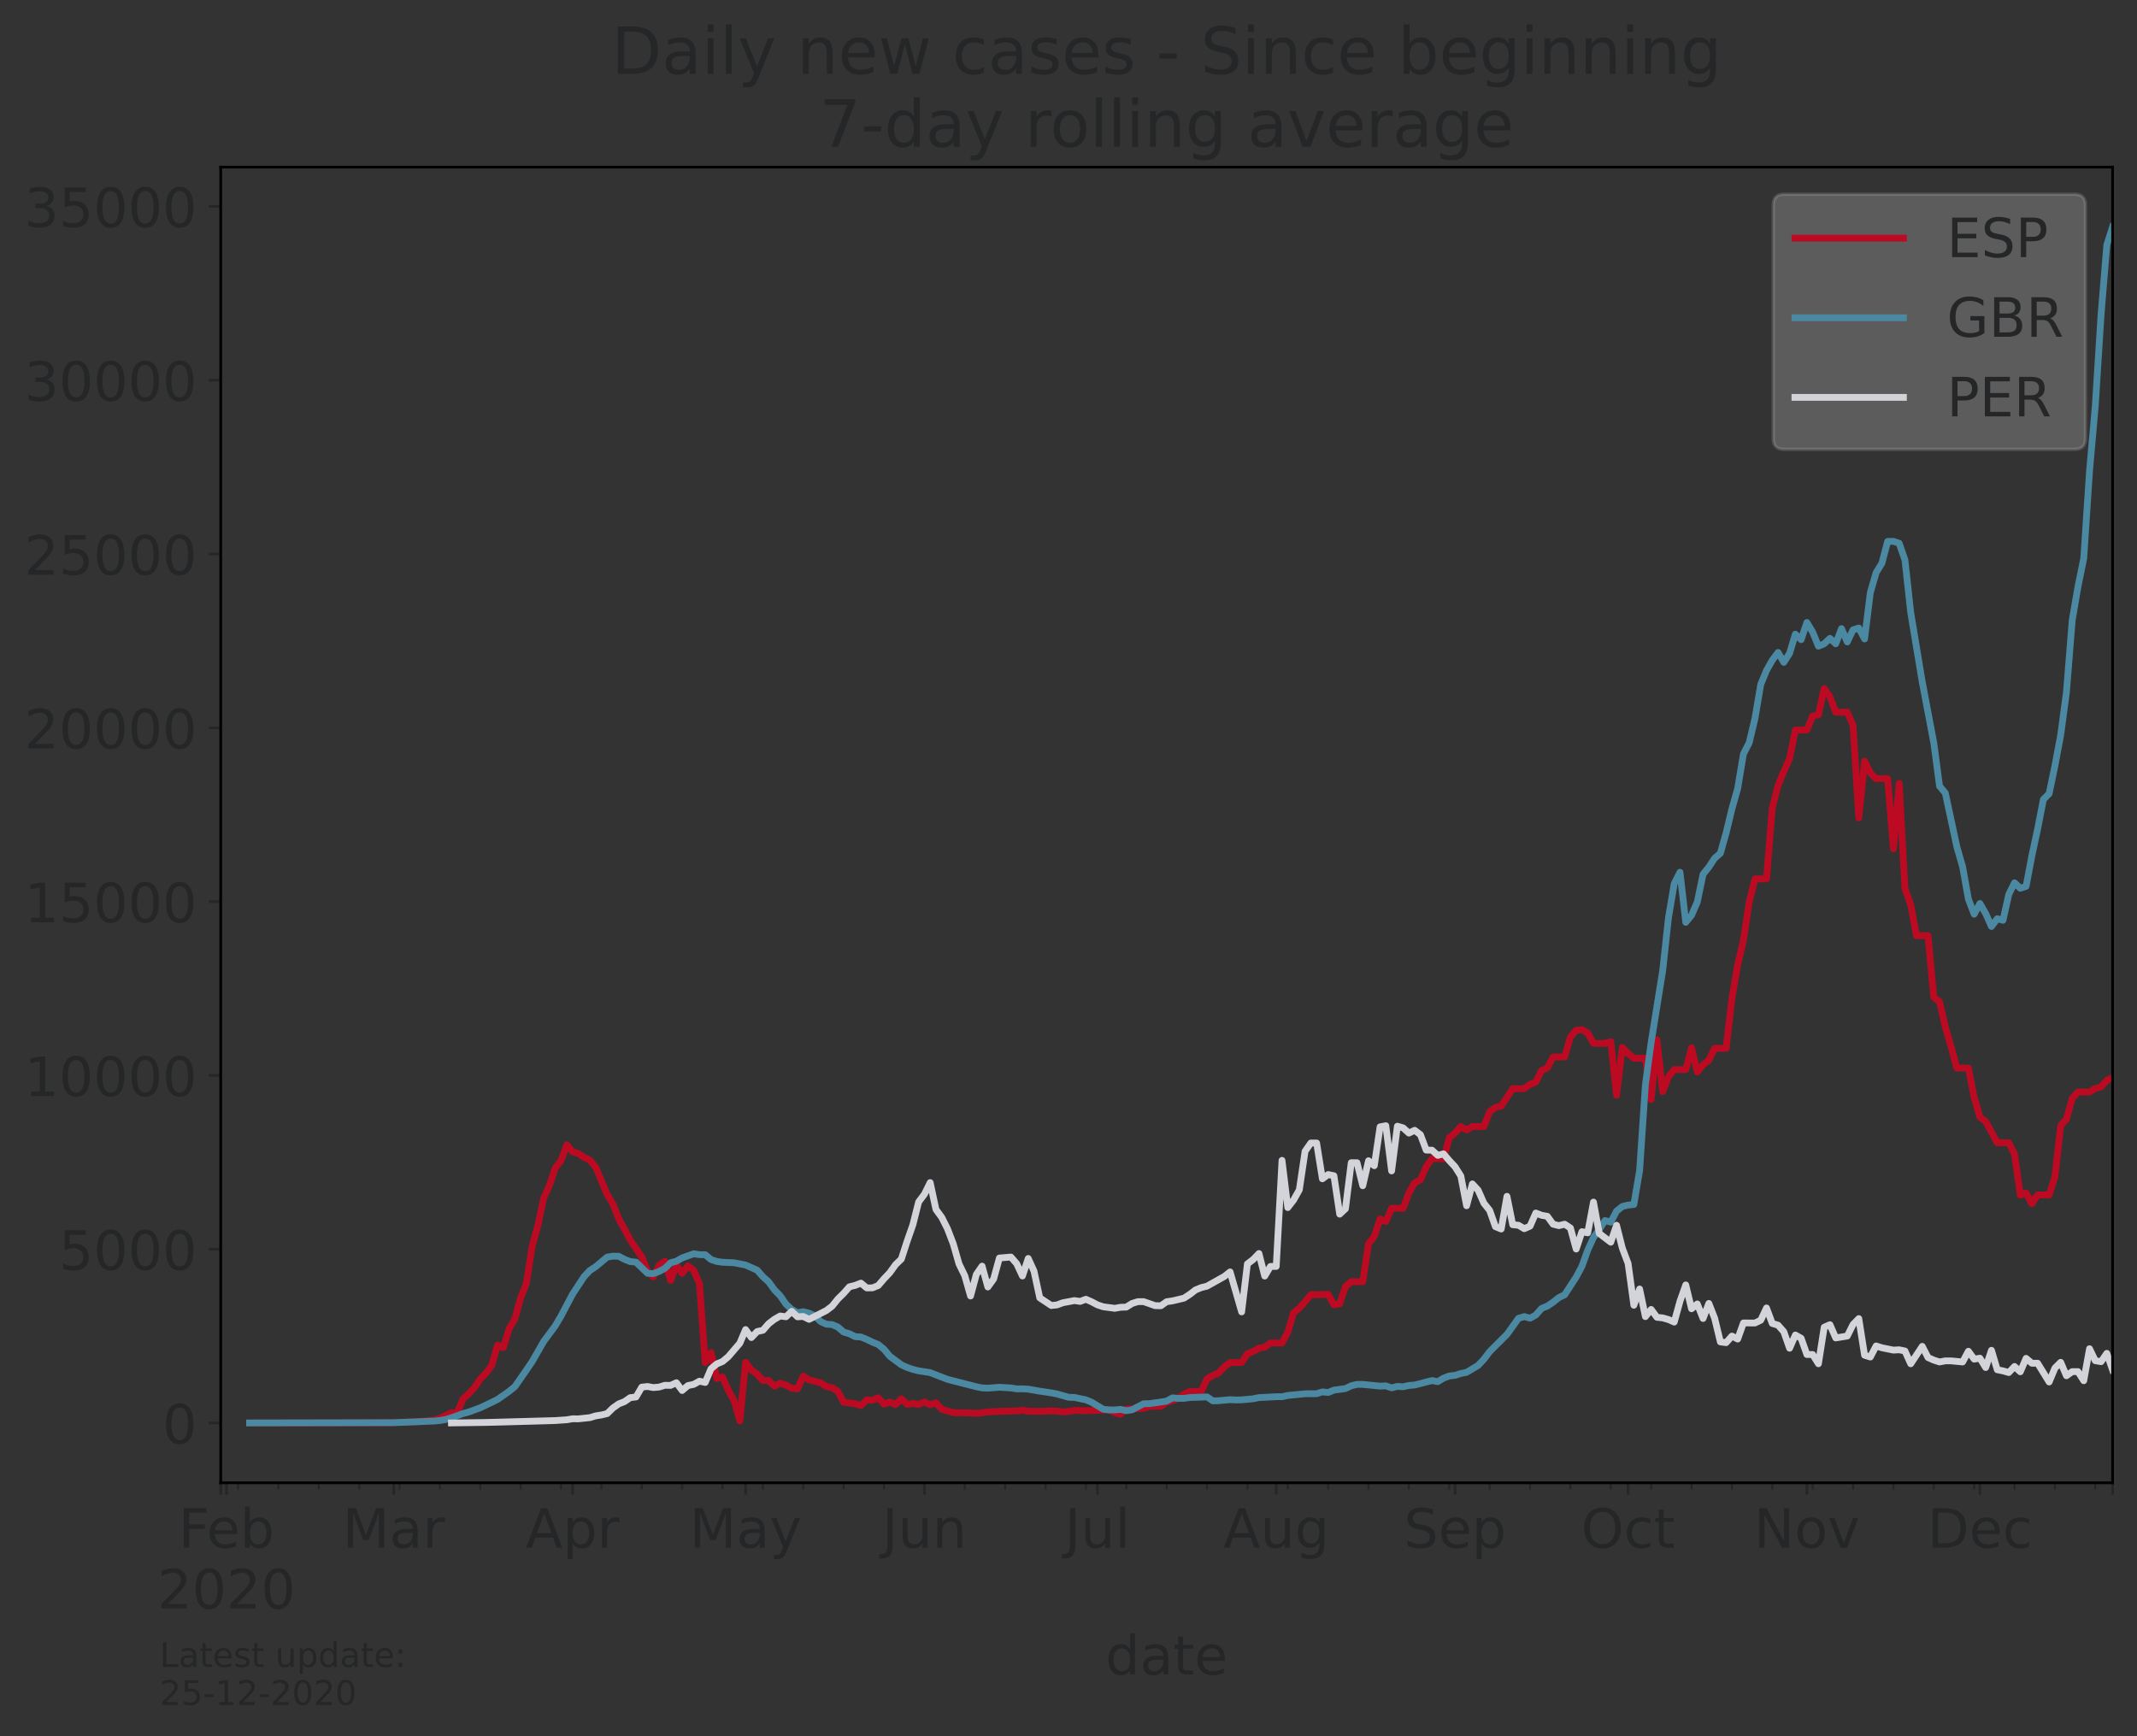 <?xml version="1.0" encoding="utf-8" standalone="no"?>
<!DOCTYPE svg PUBLIC "-//W3C//DTD SVG 1.1//EN"
  "http://www.w3.org/Graphics/SVG/1.1/DTD/svg11.dtd">
<!-- Created with matplotlib (https://matplotlib.org/) -->
<svg height="512.168pt" version="1.1" viewBox="0 0 630.3 512.168" width="630.3pt" xmlns="http://www.w3.org/2000/svg" xmlns:xlink="http://www.w3.org/1999/xlink">
 <rect x="0" y="0" width="630.3" height="512.168" fill="#333333" stroke="none"/>
 <defs>
  <style type="text/css">*{stroke-linecap:butt;stroke-linejoin:round;}</style>
 </defs>
 <g id="figure_1">
  <g id="patch_1">
   <path d="M 0 512.168 
L 630.3 512.168 
L 630.3 0 
L 0 0 
z
" style="fill:none;"/>
  </g>
  <g id="axes_1">
   <g id="patch_2">
    <path d="M 65.1 437.369 
L 623.1 437.369 
L 623.1 49.289 
L 65.1 49.289 
z
" style="fill:none;"/>
   </g>
   <g id="matplotlib.axis_1">
    <g id="xtick_1">
     <g id="line2d_1">
      <defs>
       <path d="M 0 0 
L 0 3.5 
" id="m528573212b" style="stroke:#252627;stroke-width:0.8;"/>
      </defs>
      <g>
       <use style="fill:#252627;stroke:#252627;stroke-width:0.8;" x="65.1" xlink:href="#m528573212b" y="437.369"/>
      </g>
     </g>
    </g>
    <g id="xtick_2">
     <g id="line2d_2">
      <g>
       <use style="fill:#252627;stroke:#252627;stroke-width:0.8;" x="66.801" xlink:href="#m528573212b" y="437.369"/>
      </g>
     </g>
     <g id="text_1">
      <!-- Feb -->
      <g style="fill:#252627;" transform="translate(52.639 456.526)scale(0.16 -0.16)">
       <defs>
        <path d="M 9.812 72.906 
L 51.703 72.906 
L 51.703 64.594 
L 19.672 64.594 
L 19.672 43.109 
L 48.578 43.109 
L 48.578 34.812 
L 19.672 34.812 
L 19.672 0 
L 9.812 0 
z
" id="DejaVuSans-70"/>
        <path d="M 56.203 29.594 
L 56.203 25.203 
L 14.891 25.203 
Q 15.484 15.922 20.484 11.062 
Q 25.484 6.203 34.422 6.203 
Q 39.594 6.203 44.453 7.469 
Q 49.312 8.734 54.109 11.281 
L 54.109 2.781 
Q 49.266 0.734 44.188 -0.344 
Q 39.109 -1.422 33.891 -1.422 
Q 20.797 -1.422 13.156 6.188 
Q 5.516 13.812 5.516 26.812 
Q 5.516 40.234 12.766 48.109 
Q 20.016 56 32.328 56 
Q 43.359 56 49.781 48.891 
Q 56.203 41.797 56.203 29.594 
z
M 47.219 32.234 
Q 47.125 39.594 43.094 43.984 
Q 39.062 48.391 32.422 48.391 
Q 24.906 48.391 20.391 44.141 
Q 15.875 39.891 15.188 32.172 
z
" id="DejaVuSans-101"/>
        <path d="M 48.688 27.297 
Q 48.688 37.203 44.609 42.844 
Q 40.531 48.484 33.406 48.484 
Q 26.266 48.484 22.188 42.844 
Q 18.109 37.203 18.109 27.297 
Q 18.109 17.391 22.188 11.75 
Q 26.266 6.109 33.406 6.109 
Q 40.531 6.109 44.609 11.75 
Q 48.688 17.391 48.688 27.297 
z
M 18.109 46.391 
Q 20.953 51.266 25.266 53.625 
Q 29.594 56 35.594 56 
Q 45.562 56 51.781 48.094 
Q 58.016 40.188 58.016 27.297 
Q 58.016 14.406 51.781 6.484 
Q 45.562 -1.422 35.594 -1.422 
Q 29.594 -1.422 25.266 0.953 
Q 20.953 3.328 18.109 8.203 
L 18.109 0 
L 9.078 0 
L 9.078 75.984 
L 18.109 75.984 
z
" id="DejaVuSans-98"/>
       </defs>
       <use xlink:href="#DejaVuSans-70"/>
       <use x="52.02" xlink:href="#DejaVuSans-101"/>
       <use x="113.543" xlink:href="#DejaVuSans-98"/>
      </g>
      <!-- 2020 -->
      <g style="fill:#252627;" transform="translate(46.441 474.443)scale(0.16 -0.16)">
       <defs>
        <path d="M 19.188 8.297 
L 53.609 8.297 
L 53.609 0 
L 7.328 0 
L 7.328 8.297 
Q 12.938 14.109 22.625 23.891 
Q 32.328 33.688 34.812 36.531 
Q 39.547 41.844 41.422 45.531 
Q 43.312 49.219 43.312 52.781 
Q 43.312 58.594 39.234 62.25 
Q 35.156 65.922 28.609 65.922 
Q 23.969 65.922 18.812 64.312 
Q 13.672 62.703 7.812 59.422 
L 7.812 69.391 
Q 13.766 71.781 18.938 73 
Q 24.125 74.219 28.422 74.219 
Q 39.75 74.219 46.484 68.547 
Q 53.219 62.891 53.219 53.422 
Q 53.219 48.922 51.531 44.891 
Q 49.859 40.875 45.406 35.406 
Q 44.188 33.984 37.641 27.219 
Q 31.109 20.453 19.188 8.297 
z
" id="DejaVuSans-50"/>
        <path d="M 31.781 66.406 
Q 24.172 66.406 20.328 58.906 
Q 16.5 51.422 16.5 36.375 
Q 16.5 21.391 20.328 13.891 
Q 24.172 6.391 31.781 6.391 
Q 39.453 6.391 43.281 13.891 
Q 47.125 21.391 47.125 36.375 
Q 47.125 51.422 43.281 58.906 
Q 39.453 66.406 31.781 66.406 
z
M 31.781 74.219 
Q 44.047 74.219 50.516 64.516 
Q 56.984 54.828 56.984 36.375 
Q 56.984 17.969 50.516 8.266 
Q 44.047 -1.422 31.781 -1.422 
Q 19.531 -1.422 13.062 8.266 
Q 6.594 17.969 6.594 36.375 
Q 6.594 54.828 13.062 64.516 
Q 19.531 74.219 31.781 74.219 
z
" id="DejaVuSans-48"/>
       </defs>
       <use xlink:href="#DejaVuSans-50"/>
       <use x="63.623" xlink:href="#DejaVuSans-48"/>
       <use x="127.246" xlink:href="#DejaVuSans-50"/>
       <use x="190.869" xlink:href="#DejaVuSans-48"/>
      </g>
     </g>
    </g>
    <g id="xtick_3">
     <g id="line2d_3">
      <g>
       <use style="fill:#252627;stroke:#252627;stroke-width:0.8;" x="116.137" xlink:href="#m528573212b" y="437.369"/>
      </g>
     </g>
     <g id="text_2">
      <!-- Mar -->
      <g style="fill:#252627;" transform="translate(101.043 456.526)scale(0.16 -0.16)">
       <defs>
        <path d="M 9.812 72.906 
L 24.516 72.906 
L 43.109 23.297 
L 61.812 72.906 
L 76.516 72.906 
L 76.516 0 
L 66.891 0 
L 66.891 64.016 
L 48.094 14.016 
L 38.188 14.016 
L 19.391 64.016 
L 19.391 0 
L 9.812 0 
z
" id="DejaVuSans-77"/>
        <path d="M 34.281 27.484 
Q 23.391 27.484 19.188 25 
Q 14.984 22.516 14.984 16.5 
Q 14.984 11.719 18.141 8.906 
Q 21.297 6.109 26.703 6.109 
Q 34.188 6.109 38.703 11.406 
Q 43.219 16.703 43.219 25.484 
L 43.219 27.484 
z
M 52.203 31.203 
L 52.203 0 
L 43.219 0 
L 43.219 8.297 
Q 40.141 3.328 35.547 0.953 
Q 30.953 -1.422 24.312 -1.422 
Q 15.922 -1.422 10.953 3.297 
Q 6 8.016 6 15.922 
Q 6 25.141 12.172 29.828 
Q 18.359 34.516 30.609 34.516 
L 43.219 34.516 
L 43.219 35.406 
Q 43.219 41.609 39.141 45 
Q 35.062 48.391 27.688 48.391 
Q 23 48.391 18.547 47.266 
Q 14.109 46.141 10.016 43.891 
L 10.016 52.203 
Q 14.938 54.109 19.578 55.047 
Q 24.219 56 28.609 56 
Q 40.484 56 46.344 49.844 
Q 52.203 43.703 52.203 31.203 
z
" id="DejaVuSans-97"/>
        <path d="M 41.109 46.297 
Q 39.594 47.172 37.812 47.578 
Q 36.031 48 33.891 48 
Q 26.266 48 22.188 43.047 
Q 18.109 38.094 18.109 28.812 
L 18.109 0 
L 9.078 0 
L 9.078 54.688 
L 18.109 54.688 
L 18.109 46.188 
Q 20.953 51.172 25.484 53.578 
Q 30.031 56 36.531 56 
Q 37.453 56 38.578 55.875 
Q 39.703 55.766 41.062 55.516 
z
" id="DejaVuSans-114"/>
       </defs>
       <use xlink:href="#DejaVuSans-77"/>
       <use x="86.279" xlink:href="#DejaVuSans-97"/>
       <use x="147.559" xlink:href="#DejaVuSans-114"/>
      </g>
     </g>
    </g>
    <g id="xtick_4">
     <g id="line2d_4">
      <g>
       <use style="fill:#252627;stroke:#252627;stroke-width:0.8;" x="168.874" xlink:href="#m528573212b" y="437.369"/>
      </g>
     </g>
     <g id="text_3">
      <!-- Apr -->
      <g style="fill:#252627;" transform="translate(155.034 456.526)scale(0.16 -0.16)">
       <defs>
        <path d="M 34.188 63.188 
L 20.797 26.906 
L 47.609 26.906 
z
M 28.609 72.906 
L 39.797 72.906 
L 67.578 0 
L 57.328 0 
L 50.688 18.703 
L 17.828 18.703 
L 11.188 0 
L 0.781 0 
z
" id="DejaVuSans-65"/>
        <path d="M 18.109 8.203 
L 18.109 -20.797 
L 9.078 -20.797 
L 9.078 54.688 
L 18.109 54.688 
L 18.109 46.391 
Q 20.953 51.266 25.266 53.625 
Q 29.594 56 35.594 56 
Q 45.562 56 51.781 48.094 
Q 58.016 40.188 58.016 27.297 
Q 58.016 14.406 51.781 6.484 
Q 45.562 -1.422 35.594 -1.422 
Q 29.594 -1.422 25.266 0.953 
Q 20.953 3.328 18.109 8.203 
z
M 48.688 27.297 
Q 48.688 37.203 44.609 42.844 
Q 40.531 48.484 33.406 48.484 
Q 26.266 48.484 22.188 42.844 
Q 18.109 37.203 18.109 27.297 
Q 18.109 17.391 22.188 11.75 
Q 26.266 6.109 33.406 6.109 
Q 40.531 6.109 44.609 11.75 
Q 48.688 17.391 48.688 27.297 
z
" id="DejaVuSans-112"/>
       </defs>
       <use xlink:href="#DejaVuSans-65"/>
       <use x="68.408" xlink:href="#DejaVuSans-112"/>
       <use x="131.885" xlink:href="#DejaVuSans-114"/>
      </g>
     </g>
    </g>
    <g id="xtick_5">
     <g id="line2d_5">
      <g>
       <use style="fill:#252627;stroke:#252627;stroke-width:0.8;" x="219.911" xlink:href="#m528573212b" y="437.369"/>
      </g>
     </g>
     <g id="text_4">
      <!-- May -->
      <g style="fill:#252627;" transform="translate(203.371 456.526)scale(0.16 -0.16)">
       <defs>
        <path d="M 32.172 -5.078 
Q 28.375 -14.844 24.75 -17.812 
Q 21.141 -20.797 15.094 -20.797 
L 7.906 -20.797 
L 7.906 -13.281 
L 13.188 -13.281 
Q 16.891 -13.281 18.938 -11.516 
Q 21 -9.766 23.484 -3.219 
L 25.094 0.875 
L 2.984 54.688 
L 12.5 54.688 
L 29.594 11.922 
L 46.688 54.688 
L 56.203 54.688 
z
" id="DejaVuSans-121"/>
       </defs>
       <use xlink:href="#DejaVuSans-77"/>
       <use x="86.279" xlink:href="#DejaVuSans-97"/>
       <use x="147.559" xlink:href="#DejaVuSans-121"/>
      </g>
     </g>
    </g>
    <g id="xtick_6">
     <g id="line2d_6">
      <g>
       <use style="fill:#252627;stroke:#252627;stroke-width:0.8;" x="272.649" xlink:href="#m528573212b" y="437.369"/>
      </g>
     </g>
     <g id="text_5">
      <!-- Jun -->
      <g style="fill:#252627;" transform="translate(260.149 456.526)scale(0.16 -0.16)">
       <defs>
        <path d="M 9.812 72.906 
L 19.672 72.906 
L 19.672 5.078 
Q 19.672 -8.109 14.672 -14.062 
Q 9.672 -20.016 -1.422 -20.016 
L -5.172 -20.016 
L -5.172 -11.719 
L -2.094 -11.719 
Q 4.438 -11.719 7.125 -8.047 
Q 9.812 -4.391 9.812 5.078 
z
" id="DejaVuSans-74"/>
        <path d="M 8.5 21.578 
L 8.5 54.688 
L 17.484 54.688 
L 17.484 21.922 
Q 17.484 14.156 20.5 10.266 
Q 23.531 6.391 29.594 6.391 
Q 36.859 6.391 41.078 11.031 
Q 45.312 15.672 45.312 23.688 
L 45.312 54.688 
L 54.297 54.688 
L 54.297 0 
L 45.312 0 
L 45.312 8.406 
Q 42.047 3.422 37.719 1 
Q 33.406 -1.422 27.688 -1.422 
Q 18.266 -1.422 13.375 4.438 
Q 8.5 10.297 8.5 21.578 
z
M 31.109 56 
z
" id="DejaVuSans-117"/>
        <path d="M 54.891 33.016 
L 54.891 0 
L 45.906 0 
L 45.906 32.719 
Q 45.906 40.484 42.875 44.328 
Q 39.844 48.188 33.797 48.188 
Q 26.516 48.188 22.312 43.547 
Q 18.109 38.922 18.109 30.906 
L 18.109 0 
L 9.078 0 
L 9.078 54.688 
L 18.109 54.688 
L 18.109 46.188 
Q 21.344 51.125 25.703 53.562 
Q 30.078 56 35.797 56 
Q 45.219 56 50.047 50.172 
Q 54.891 44.344 54.891 33.016 
z
" id="DejaVuSans-110"/>
       </defs>
       <use xlink:href="#DejaVuSans-74"/>
       <use x="29.492" xlink:href="#DejaVuSans-117"/>
       <use x="92.871" xlink:href="#DejaVuSans-110"/>
      </g>
     </g>
    </g>
    <g id="xtick_7">
     <g id="line2d_7">
      <g>
       <use style="fill:#252627;stroke:#252627;stroke-width:0.8;" x="323.685" xlink:href="#m528573212b" y="437.369"/>
      </g>
     </g>
     <g id="text_6">
      <!-- Jul -->
      <g style="fill:#252627;" transform="translate(314.033 456.526)scale(0.16 -0.16)">
       <defs>
        <path d="M 9.422 75.984 
L 18.406 75.984 
L 18.406 0 
L 9.422 0 
z
" id="DejaVuSans-108"/>
       </defs>
       <use xlink:href="#DejaVuSans-74"/>
       <use x="29.492" xlink:href="#DejaVuSans-117"/>
       <use x="92.871" xlink:href="#DejaVuSans-108"/>
      </g>
     </g>
    </g>
    <g id="xtick_8">
     <g id="line2d_8">
      <g>
       <use style="fill:#252627;stroke:#252627;stroke-width:0.8;" x="376.423" xlink:href="#m528573212b" y="437.369"/>
      </g>
     </g>
     <g id="text_7">
      <!-- Aug -->
      <g style="fill:#252627;" transform="translate(360.802 456.526)scale(0.16 -0.16)">
       <defs>
        <path d="M 45.406 27.984 
Q 45.406 37.75 41.375 43.109 
Q 37.359 48.484 30.078 48.484 
Q 22.859 48.484 18.828 43.109 
Q 14.797 37.75 14.797 27.984 
Q 14.797 18.266 18.828 12.891 
Q 22.859 7.516 30.078 7.516 
Q 37.359 7.516 41.375 12.891 
Q 45.406 18.266 45.406 27.984 
z
M 54.391 6.781 
Q 54.391 -7.172 48.188 -13.984 
Q 42 -20.797 29.203 -20.797 
Q 24.469 -20.797 20.266 -20.094 
Q 16.062 -19.391 12.109 -17.922 
L 12.109 -9.188 
Q 16.062 -11.328 19.922 -12.344 
Q 23.781 -13.375 27.781 -13.375 
Q 36.625 -13.375 41.016 -8.766 
Q 45.406 -4.156 45.406 5.172 
L 45.406 9.625 
Q 42.625 4.781 38.281 2.391 
Q 33.938 0 27.875 0 
Q 17.828 0 11.672 7.656 
Q 5.516 15.328 5.516 27.984 
Q 5.516 40.672 11.672 48.328 
Q 17.828 56 27.875 56 
Q 33.938 56 38.281 53.609 
Q 42.625 51.219 45.406 46.391 
L 45.406 54.688 
L 54.391 54.688 
z
" id="DejaVuSans-103"/>
       </defs>
       <use xlink:href="#DejaVuSans-65"/>
       <use x="68.408" xlink:href="#DejaVuSans-117"/>
       <use x="131.787" xlink:href="#DejaVuSans-103"/>
      </g>
     </g>
    </g>
    <g id="xtick_9">
     <g id="line2d_9">
      <g>
       <use style="fill:#252627;stroke:#252627;stroke-width:0.8;" x="429.161" xlink:href="#m528573212b" y="437.369"/>
      </g>
     </g>
     <g id="text_8">
      <!-- Sep -->
      <g style="fill:#252627;" transform="translate(414.081 456.526)scale(0.16 -0.16)">
       <defs>
        <path d="M 53.516 70.516 
L 53.516 60.891 
Q 47.906 63.578 42.922 64.891 
Q 37.938 66.219 33.297 66.219 
Q 25.25 66.219 20.875 63.094 
Q 16.5 59.969 16.5 54.203 
Q 16.5 49.359 19.406 46.891 
Q 22.312 44.438 30.422 42.922 
L 36.375 41.703 
Q 47.406 39.594 52.656 34.297 
Q 57.906 29 57.906 20.125 
Q 57.906 9.516 50.797 4.047 
Q 43.703 -1.422 29.984 -1.422 
Q 24.812 -1.422 18.969 -0.25 
Q 13.141 0.922 6.891 3.219 
L 6.891 13.375 
Q 12.891 10.016 18.656 8.297 
Q 24.422 6.594 29.984 6.594 
Q 38.422 6.594 43.016 9.906 
Q 47.609 13.234 47.609 19.391 
Q 47.609 24.75 44.312 27.781 
Q 41.016 30.812 33.5 32.328 
L 27.484 33.5 
Q 16.453 35.688 11.516 40.375 
Q 6.594 45.062 6.594 53.422 
Q 6.594 63.094 13.406 68.656 
Q 20.219 74.219 32.172 74.219 
Q 37.312 74.219 42.625 73.281 
Q 47.953 72.359 53.516 70.516 
z
" id="DejaVuSans-83"/>
       </defs>
       <use xlink:href="#DejaVuSans-83"/>
       <use x="63.477" xlink:href="#DejaVuSans-101"/>
       <use x="125" xlink:href="#DejaVuSans-112"/>
      </g>
     </g>
    </g>
    <g id="xtick_10">
     <g id="line2d_10">
      <g>
       <use style="fill:#252627;stroke:#252627;stroke-width:0.8;" x="480.198" xlink:href="#m528573212b" y="437.369"/>
      </g>
     </g>
     <g id="text_9">
      <!-- Oct -->
      <g style="fill:#252627;" transform="translate(466.365 456.526)scale(0.16 -0.16)">
       <defs>
        <path d="M 39.406 66.219 
Q 28.656 66.219 22.328 58.203 
Q 16.016 50.203 16.016 36.375 
Q 16.016 22.609 22.328 14.594 
Q 28.656 6.594 39.406 6.594 
Q 50.141 6.594 56.422 14.594 
Q 62.703 22.609 62.703 36.375 
Q 62.703 50.203 56.422 58.203 
Q 50.141 66.219 39.406 66.219 
z
M 39.406 74.219 
Q 54.734 74.219 63.906 63.938 
Q 73.094 53.656 73.094 36.375 
Q 73.094 19.141 63.906 8.859 
Q 54.734 -1.422 39.406 -1.422 
Q 24.031 -1.422 14.812 8.828 
Q 5.609 19.094 5.609 36.375 
Q 5.609 53.656 14.812 63.938 
Q 24.031 74.219 39.406 74.219 
z
" id="DejaVuSans-79"/>
        <path d="M 48.781 52.594 
L 48.781 44.188 
Q 44.969 46.297 41.141 47.344 
Q 37.312 48.391 33.406 48.391 
Q 24.656 48.391 19.812 42.844 
Q 14.984 37.312 14.984 27.297 
Q 14.984 17.281 19.812 11.734 
Q 24.656 6.203 33.406 6.203 
Q 37.312 6.203 41.141 7.25 
Q 44.969 8.297 48.781 10.406 
L 48.781 2.094 
Q 45.016 0.344 40.984 -0.531 
Q 36.969 -1.422 32.422 -1.422 
Q 20.062 -1.422 12.781 6.344 
Q 5.516 14.109 5.516 27.297 
Q 5.516 40.672 12.859 48.328 
Q 20.219 56 33.016 56 
Q 37.156 56 41.109 55.141 
Q 45.062 54.297 48.781 52.594 
z
" id="DejaVuSans-99"/>
        <path d="M 18.312 70.219 
L 18.312 54.688 
L 36.812 54.688 
L 36.812 47.703 
L 18.312 47.703 
L 18.312 18.016 
Q 18.312 11.328 20.141 9.422 
Q 21.969 7.516 27.594 7.516 
L 36.812 7.516 
L 36.812 0 
L 27.594 0 
Q 17.188 0 13.234 3.875 
Q 9.281 7.766 9.281 18.016 
L 9.281 47.703 
L 2.688 47.703 
L 2.688 54.688 
L 9.281 54.688 
L 9.281 70.219 
z
" id="DejaVuSans-116"/>
       </defs>
       <use xlink:href="#DejaVuSans-79"/>
       <use x="78.711" xlink:href="#DejaVuSans-99"/>
       <use x="133.691" xlink:href="#DejaVuSans-116"/>
      </g>
     </g>
    </g>
    <g id="xtick_11">
     <g id="line2d_11">
      <g>
       <use style="fill:#252627;stroke:#252627;stroke-width:0.8;" x="532.935" xlink:href="#m528573212b" y="437.369"/>
      </g>
     </g>
     <g id="text_10">
      <!-- Nov -->
      <g style="fill:#252627;" transform="translate(517.32 456.526)scale(0.16 -0.16)">
       <defs>
        <path d="M 9.812 72.906 
L 23.094 72.906 
L 55.422 11.922 
L 55.422 72.906 
L 64.984 72.906 
L 64.984 0 
L 51.703 0 
L 19.391 60.984 
L 19.391 0 
L 9.812 0 
z
" id="DejaVuSans-78"/>
        <path d="M 30.609 48.391 
Q 23.391 48.391 19.188 42.75 
Q 14.984 37.109 14.984 27.297 
Q 14.984 17.484 19.156 11.844 
Q 23.344 6.203 30.609 6.203 
Q 37.797 6.203 41.984 11.859 
Q 46.188 17.531 46.188 27.297 
Q 46.188 37.016 41.984 42.703 
Q 37.797 48.391 30.609 48.391 
z
M 30.609 56 
Q 42.328 56 49.016 48.375 
Q 55.719 40.766 55.719 27.297 
Q 55.719 13.875 49.016 6.219 
Q 42.328 -1.422 30.609 -1.422 
Q 18.844 -1.422 12.172 6.219 
Q 5.516 13.875 5.516 27.297 
Q 5.516 40.766 12.172 48.375 
Q 18.844 56 30.609 56 
z
" id="DejaVuSans-111"/>
        <path d="M 2.984 54.688 
L 12.5 54.688 
L 29.594 8.797 
L 46.688 54.688 
L 56.203 54.688 
L 35.688 0 
L 23.484 0 
z
" id="DejaVuSans-118"/>
       </defs>
       <use xlink:href="#DejaVuSans-78"/>
       <use x="74.805" xlink:href="#DejaVuSans-111"/>
       <use x="135.986" xlink:href="#DejaVuSans-118"/>
      </g>
     </g>
    </g>
    <g id="xtick_12">
     <g id="line2d_12">
      <g>
       <use style="fill:#252627;stroke:#252627;stroke-width:0.8;" x="583.972" xlink:href="#m528573212b" y="437.369"/>
      </g>
     </g>
     <g id="text_11">
      <!-- Dec -->
      <g style="fill:#252627;" transform="translate(568.491 456.526)scale(0.16 -0.16)">
       <defs>
        <path d="M 19.672 64.797 
L 19.672 8.109 
L 31.594 8.109 
Q 46.688 8.109 53.688 14.938 
Q 60.688 21.781 60.688 36.531 
Q 60.688 51.172 53.688 57.984 
Q 46.688 64.797 31.594 64.797 
z
M 9.812 72.906 
L 30.078 72.906 
Q 51.266 72.906 61.172 64.094 
Q 71.094 55.281 71.094 36.531 
Q 71.094 17.672 61.125 8.828 
Q 51.172 0 30.078 0 
L 9.812 0 
z
" id="DejaVuSans-68"/>
       </defs>
       <use xlink:href="#DejaVuSans-68"/>
       <use x="77.002" xlink:href="#DejaVuSans-101"/>
       <use x="138.525" xlink:href="#DejaVuSans-99"/>
      </g>
     </g>
    </g>
    <g id="xtick_13">
     <g id="line2d_13">
      <g>
       <use style="fill:#252627;stroke:#252627;stroke-width:0.8;" x="623.1" xlink:href="#m528573212b" y="437.369"/>
      </g>
     </g>
    </g>
    <g id="xtick_14">
     <g id="line2d_14">
      <defs>
       <path d="M 0 0 
L 0 2 
" id="mbe3a97ba8d" style="stroke:#252627;stroke-width:0.6;"/>
      </defs>
      <g>
       <use style="fill:#252627;stroke:#252627;stroke-width:0.6;" x="70.204" xlink:href="#mbe3a97ba8d" y="437.369"/>
      </g>
     </g>
    </g>
    <g id="xtick_15">
     <g id="line2d_15">
      <g>
       <use style="fill:#252627;stroke:#252627;stroke-width:0.6;" x="82.112" xlink:href="#mbe3a97ba8d" y="437.369"/>
      </g>
     </g>
    </g>
    <g id="xtick_16">
     <g id="line2d_16">
      <g>
       <use style="fill:#252627;stroke:#252627;stroke-width:0.6;" x="94.021" xlink:href="#mbe3a97ba8d" y="437.369"/>
      </g>
     </g>
    </g>
    <g id="xtick_17">
     <g id="line2d_17">
      <g>
       <use style="fill:#252627;stroke:#252627;stroke-width:0.6;" x="105.929" xlink:href="#mbe3a97ba8d" y="437.369"/>
      </g>
     </g>
    </g>
    <g id="xtick_18">
     <g id="line2d_18">
      <g>
       <use style="fill:#252627;stroke:#252627;stroke-width:0.6;" x="117.838" xlink:href="#mbe3a97ba8d" y="437.369"/>
      </g>
     </g>
    </g>
    <g id="xtick_19">
     <g id="line2d_19">
      <g>
       <use style="fill:#252627;stroke:#252627;stroke-width:0.6;" x="129.746" xlink:href="#mbe3a97ba8d" y="437.369"/>
      </g>
     </g>
    </g>
    <g id="xtick_20">
     <g id="line2d_20">
      <g>
       <use style="fill:#252627;stroke:#252627;stroke-width:0.6;" x="141.655" xlink:href="#mbe3a97ba8d" y="437.369"/>
      </g>
     </g>
    </g>
    <g id="xtick_21">
     <g id="line2d_21">
      <g>
       <use style="fill:#252627;stroke:#252627;stroke-width:0.6;" x="153.563" xlink:href="#mbe3a97ba8d" y="437.369"/>
      </g>
     </g>
    </g>
    <g id="xtick_22">
     <g id="line2d_22">
      <g>
       <use style="fill:#252627;stroke:#252627;stroke-width:0.6;" x="165.472" xlink:href="#mbe3a97ba8d" y="437.369"/>
      </g>
     </g>
    </g>
    <g id="xtick_23">
     <g id="line2d_23">
      <g>
       <use style="fill:#252627;stroke:#252627;stroke-width:0.6;" x="177.38" xlink:href="#mbe3a97ba8d" y="437.369"/>
      </g>
     </g>
    </g>
    <g id="xtick_24">
     <g id="line2d_24">
      <g>
       <use style="fill:#252627;stroke:#252627;stroke-width:0.6;" x="189.289" xlink:href="#mbe3a97ba8d" y="437.369"/>
      </g>
     </g>
    </g>
    <g id="xtick_25">
     <g id="line2d_25">
      <g>
       <use style="fill:#252627;stroke:#252627;stroke-width:0.6;" x="201.198" xlink:href="#mbe3a97ba8d" y="437.369"/>
      </g>
     </g>
    </g>
    <g id="xtick_26">
     <g id="line2d_26">
      <g>
       <use style="fill:#252627;stroke:#252627;stroke-width:0.6;" x="213.106" xlink:href="#mbe3a97ba8d" y="437.369"/>
      </g>
     </g>
    </g>
    <g id="xtick_27">
     <g id="line2d_27">
      <g>
       <use style="fill:#252627;stroke:#252627;stroke-width:0.6;" x="225.015" xlink:href="#mbe3a97ba8d" y="437.369"/>
      </g>
     </g>
    </g>
    <g id="xtick_28">
     <g id="line2d_28">
      <g>
       <use style="fill:#252627;stroke:#252627;stroke-width:0.6;" x="236.923" xlink:href="#mbe3a97ba8d" y="437.369"/>
      </g>
     </g>
    </g>
    <g id="xtick_29">
     <g id="line2d_29">
      <g>
       <use style="fill:#252627;stroke:#252627;stroke-width:0.6;" x="248.832" xlink:href="#mbe3a97ba8d" y="437.369"/>
      </g>
     </g>
    </g>
    <g id="xtick_30">
     <g id="line2d_30">
      <g>
       <use style="fill:#252627;stroke:#252627;stroke-width:0.6;" x="260.74" xlink:href="#mbe3a97ba8d" y="437.369"/>
      </g>
     </g>
    </g>
    <g id="xtick_31">
     <g id="line2d_31">
      <g>
       <use style="fill:#252627;stroke:#252627;stroke-width:0.6;" x="284.557" xlink:href="#mbe3a97ba8d" y="437.369"/>
      </g>
     </g>
    </g>
    <g id="xtick_32">
     <g id="line2d_32">
      <g>
       <use style="fill:#252627;stroke:#252627;stroke-width:0.6;" x="296.466" xlink:href="#mbe3a97ba8d" y="437.369"/>
      </g>
     </g>
    </g>
    <g id="xtick_33">
     <g id="line2d_33">
      <g>
       <use style="fill:#252627;stroke:#252627;stroke-width:0.6;" x="308.374" xlink:href="#mbe3a97ba8d" y="437.369"/>
      </g>
     </g>
    </g>
    <g id="xtick_34">
     <g id="line2d_34">
      <g>
       <use style="fill:#252627;stroke:#252627;stroke-width:0.6;" x="320.283" xlink:href="#mbe3a97ba8d" y="437.369"/>
      </g>
     </g>
    </g>
    <g id="xtick_35">
     <g id="line2d_35">
      <g>
       <use style="fill:#252627;stroke:#252627;stroke-width:0.6;" x="332.191" xlink:href="#mbe3a97ba8d" y="437.369"/>
      </g>
     </g>
    </g>
    <g id="xtick_36">
     <g id="line2d_36">
      <g>
       <use style="fill:#252627;stroke:#252627;stroke-width:0.6;" x="344.1" xlink:href="#mbe3a97ba8d" y="437.369"/>
      </g>
     </g>
    </g>
    <g id="xtick_37">
     <g id="line2d_37">
      <g>
       <use style="fill:#252627;stroke:#252627;stroke-width:0.6;" x="356.009" xlink:href="#mbe3a97ba8d" y="437.369"/>
      </g>
     </g>
    </g>
    <g id="xtick_38">
     <g id="line2d_38">
      <g>
       <use style="fill:#252627;stroke:#252627;stroke-width:0.6;" x="367.917" xlink:href="#mbe3a97ba8d" y="437.369"/>
      </g>
     </g>
    </g>
    <g id="xtick_39">
     <g id="line2d_39">
      <g>
       <use style="fill:#252627;stroke:#252627;stroke-width:0.6;" x="379.826" xlink:href="#mbe3a97ba8d" y="437.369"/>
      </g>
     </g>
    </g>
    <g id="xtick_40">
     <g id="line2d_40">
      <g>
       <use style="fill:#252627;stroke:#252627;stroke-width:0.6;" x="391.734" xlink:href="#mbe3a97ba8d" y="437.369"/>
      </g>
     </g>
    </g>
    <g id="xtick_41">
     <g id="line2d_41">
      <g>
       <use style="fill:#252627;stroke:#252627;stroke-width:0.6;" x="403.643" xlink:href="#mbe3a97ba8d" y="437.369"/>
      </g>
     </g>
    </g>
    <g id="xtick_42">
     <g id="line2d_42">
      <g>
       <use style="fill:#252627;stroke:#252627;stroke-width:0.6;" x="415.551" xlink:href="#mbe3a97ba8d" y="437.369"/>
      </g>
     </g>
    </g>
    <g id="xtick_43">
     <g id="line2d_43">
      <g>
       <use style="fill:#252627;stroke:#252627;stroke-width:0.6;" x="427.46" xlink:href="#mbe3a97ba8d" y="437.369"/>
      </g>
     </g>
    </g>
    <g id="xtick_44">
     <g id="line2d_44">
      <g>
       <use style="fill:#252627;stroke:#252627;stroke-width:0.6;" x="439.368" xlink:href="#mbe3a97ba8d" y="437.369"/>
      </g>
     </g>
    </g>
    <g id="xtick_45">
     <g id="line2d_45">
      <g>
       <use style="fill:#252627;stroke:#252627;stroke-width:0.6;" x="451.277" xlink:href="#mbe3a97ba8d" y="437.369"/>
      </g>
     </g>
    </g>
    <g id="xtick_46">
     <g id="line2d_46">
      <g>
       <use style="fill:#252627;stroke:#252627;stroke-width:0.6;" x="463.185" xlink:href="#mbe3a97ba8d" y="437.369"/>
      </g>
     </g>
    </g>
    <g id="xtick_47">
     <g id="line2d_47">
      <g>
       <use style="fill:#252627;stroke:#252627;stroke-width:0.6;" x="475.094" xlink:href="#mbe3a97ba8d" y="437.369"/>
      </g>
     </g>
    </g>
    <g id="xtick_48">
     <g id="line2d_48">
      <g>
       <use style="fill:#252627;stroke:#252627;stroke-width:0.6;" x="487.002" xlink:href="#mbe3a97ba8d" y="437.369"/>
      </g>
     </g>
    </g>
    <g id="xtick_49">
     <g id="line2d_49">
      <g>
       <use style="fill:#252627;stroke:#252627;stroke-width:0.6;" x="498.911" xlink:href="#mbe3a97ba8d" y="437.369"/>
      </g>
     </g>
    </g>
    <g id="xtick_50">
     <g id="line2d_50">
      <g>
       <use style="fill:#252627;stroke:#252627;stroke-width:0.6;" x="510.82" xlink:href="#mbe3a97ba8d" y="437.369"/>
      </g>
     </g>
    </g>
    <g id="xtick_51">
     <g id="line2d_51">
      <g>
       <use style="fill:#252627;stroke:#252627;stroke-width:0.6;" x="522.728" xlink:href="#mbe3a97ba8d" y="437.369"/>
      </g>
     </g>
    </g>
    <g id="xtick_52">
     <g id="line2d_52">
      <g>
       <use style="fill:#252627;stroke:#252627;stroke-width:0.6;" x="534.637" xlink:href="#mbe3a97ba8d" y="437.369"/>
      </g>
     </g>
    </g>
    <g id="xtick_53">
     <g id="line2d_53">
      <g>
       <use style="fill:#252627;stroke:#252627;stroke-width:0.6;" x="546.545" xlink:href="#mbe3a97ba8d" y="437.369"/>
      </g>
     </g>
    </g>
    <g id="xtick_54">
     <g id="line2d_54">
      <g>
       <use style="fill:#252627;stroke:#252627;stroke-width:0.6;" x="558.454" xlink:href="#mbe3a97ba8d" y="437.369"/>
      </g>
     </g>
    </g>
    <g id="xtick_55">
     <g id="line2d_55">
      <g>
       <use style="fill:#252627;stroke:#252627;stroke-width:0.6;" x="570.362" xlink:href="#mbe3a97ba8d" y="437.369"/>
      </g>
     </g>
    </g>
    <g id="xtick_56">
     <g id="line2d_56">
      <g>
       <use style="fill:#252627;stroke:#252627;stroke-width:0.6;" x="582.271" xlink:href="#mbe3a97ba8d" y="437.369"/>
      </g>
     </g>
    </g>
    <g id="xtick_57">
     <g id="line2d_57">
      <g>
       <use style="fill:#252627;stroke:#252627;stroke-width:0.6;" x="594.179" xlink:href="#mbe3a97ba8d" y="437.369"/>
      </g>
     </g>
    </g>
    <g id="xtick_58">
     <g id="line2d_58">
      <g>
       <use style="fill:#252627;stroke:#252627;stroke-width:0.6;" x="606.088" xlink:href="#mbe3a97ba8d" y="437.369"/>
      </g>
     </g>
    </g>
    <g id="xtick_59">
     <g id="line2d_59">
      <g>
       <use style="fill:#252627;stroke:#252627;stroke-width:0.6;" x="617.996" xlink:href="#mbe3a97ba8d" y="437.369"/>
      </g>
     </g>
    </g>
    <g id="text_12">
     <!-- date -->
     <g style="fill:#252627;" transform="translate(326.06 493.928)scale(0.16 -0.16)">
      <defs>
       <path d="M 45.406 46.391 
L 45.406 75.984 
L 54.391 75.984 
L 54.391 0 
L 45.406 0 
L 45.406 8.203 
Q 42.578 3.328 38.25 0.953 
Q 33.938 -1.422 27.875 -1.422 
Q 17.969 -1.422 11.734 6.484 
Q 5.516 14.406 5.516 27.297 
Q 5.516 40.188 11.734 48.094 
Q 17.969 56 27.875 56 
Q 33.938 56 38.25 53.625 
Q 42.578 51.266 45.406 46.391 
z
M 14.797 27.297 
Q 14.797 17.391 18.875 11.75 
Q 22.953 6.109 30.078 6.109 
Q 37.203 6.109 41.297 11.75 
Q 45.406 17.391 45.406 27.297 
Q 45.406 37.203 41.297 42.844 
Q 37.203 48.484 30.078 48.484 
Q 22.953 48.484 18.875 42.844 
Q 14.797 37.203 14.797 27.297 
z
" id="DejaVuSans-100"/>
      </defs>
      <use xlink:href="#DejaVuSans-100"/>
      <use x="63.477" xlink:href="#DejaVuSans-97"/>
      <use x="124.756" xlink:href="#DejaVuSans-116"/>
      <use x="163.965" xlink:href="#DejaVuSans-101"/>
     </g>
    </g>
   </g>
   <g id="matplotlib.axis_2">
    <g id="ytick_1">
     <g id="line2d_60">
      <defs>
       <path d="M 0 0 
L -3.5 0 
" id="m44eab4ea54" style="stroke:#252627;stroke-width:0.8;"/>
      </defs>
      <g>
       <use style="fill:#252627;stroke:#252627;stroke-width:0.8;" x="65.1" xlink:href="#m44eab4ea54" y="419.729"/>
      </g>
     </g>
     <g id="text_13">
      <!-- 0 -->
      <g style="fill:#252627;" transform="translate(47.92 425.808)scale(0.16 -0.16)">
       <use xlink:href="#DejaVuSans-48"/>
      </g>
     </g>
    </g>
    <g id="ytick_2">
     <g id="line2d_61">
      <g>
       <use style="fill:#252627;stroke:#252627;stroke-width:0.8;" x="65.1" xlink:href="#m44eab4ea54" y="368.466"/>
      </g>
     </g>
     <g id="text_14">
      <!-- 5000 -->
      <g style="fill:#252627;" transform="translate(17.38 374.545)scale(0.16 -0.16)">
       <defs>
        <path d="M 10.797 72.906 
L 49.516 72.906 
L 49.516 64.594 
L 19.828 64.594 
L 19.828 46.734 
Q 21.969 47.469 24.109 47.828 
Q 26.266 48.188 28.422 48.188 
Q 40.625 48.188 47.75 41.5 
Q 54.891 34.812 54.891 23.391 
Q 54.891 11.625 47.562 5.094 
Q 40.234 -1.422 26.906 -1.422 
Q 22.312 -1.422 17.547 -0.641 
Q 12.797 0.141 7.719 1.703 
L 7.719 11.625 
Q 12.109 9.234 16.797 8.062 
Q 21.484 6.891 26.703 6.891 
Q 35.156 6.891 40.078 11.328 
Q 45.016 15.766 45.016 23.391 
Q 45.016 31 40.078 35.438 
Q 35.156 39.891 26.703 39.891 
Q 22.75 39.891 18.812 39.016 
Q 14.891 38.141 10.797 36.281 
z
" id="DejaVuSans-53"/>
       </defs>
       <use xlink:href="#DejaVuSans-53"/>
       <use x="63.623" xlink:href="#DejaVuSans-48"/>
       <use x="127.246" xlink:href="#DejaVuSans-48"/>
       <use x="190.869" xlink:href="#DejaVuSans-48"/>
      </g>
     </g>
    </g>
    <g id="ytick_3">
     <g id="line2d_62">
      <g>
       <use style="fill:#252627;stroke:#252627;stroke-width:0.8;" x="65.1" xlink:href="#m44eab4ea54" y="317.203"/>
      </g>
     </g>
     <g id="text_15">
      <!-- 10000 -->
      <g style="fill:#252627;" transform="translate(7.2 323.282)scale(0.16 -0.16)">
       <defs>
        <path d="M 12.406 8.297 
L 28.516 8.297 
L 28.516 63.922 
L 10.984 60.406 
L 10.984 69.391 
L 28.422 72.906 
L 38.281 72.906 
L 38.281 8.297 
L 54.391 8.297 
L 54.391 0 
L 12.406 0 
z
" id="DejaVuSans-49"/>
       </defs>
       <use xlink:href="#DejaVuSans-49"/>
       <use x="63.623" xlink:href="#DejaVuSans-48"/>
       <use x="127.246" xlink:href="#DejaVuSans-48"/>
       <use x="190.869" xlink:href="#DejaVuSans-48"/>
       <use x="254.492" xlink:href="#DejaVuSans-48"/>
      </g>
     </g>
    </g>
    <g id="ytick_4">
     <g id="line2d_63">
      <g>
       <use style="fill:#252627;stroke:#252627;stroke-width:0.8;" x="65.1" xlink:href="#m44eab4ea54" y="265.94"/>
      </g>
     </g>
     <g id="text_16">
      <!-- 15000 -->
      <g style="fill:#252627;" transform="translate(7.2 272.019)scale(0.16 -0.16)">
       <use xlink:href="#DejaVuSans-49"/>
       <use x="63.623" xlink:href="#DejaVuSans-53"/>
       <use x="127.246" xlink:href="#DejaVuSans-48"/>
       <use x="190.869" xlink:href="#DejaVuSans-48"/>
       <use x="254.492" xlink:href="#DejaVuSans-48"/>
      </g>
     </g>
    </g>
    <g id="ytick_5">
     <g id="line2d_64">
      <g>
       <use style="fill:#252627;stroke:#252627;stroke-width:0.8;" x="65.1" xlink:href="#m44eab4ea54" y="214.677"/>
      </g>
     </g>
     <g id="text_17">
      <!-- 20000 -->
      <g style="fill:#252627;" transform="translate(7.2 220.756)scale(0.16 -0.16)">
       <use xlink:href="#DejaVuSans-50"/>
       <use x="63.623" xlink:href="#DejaVuSans-48"/>
       <use x="127.246" xlink:href="#DejaVuSans-48"/>
       <use x="190.869" xlink:href="#DejaVuSans-48"/>
       <use x="254.492" xlink:href="#DejaVuSans-48"/>
      </g>
     </g>
    </g>
    <g id="ytick_6">
     <g id="line2d_65">
      <g>
       <use style="fill:#252627;stroke:#252627;stroke-width:0.8;" x="65.1" xlink:href="#m44eab4ea54" y="163.414"/>
      </g>
     </g>
     <g id="text_18">
      <!-- 25000 -->
      <g style="fill:#252627;" transform="translate(7.2 169.493)scale(0.16 -0.16)">
       <use xlink:href="#DejaVuSans-50"/>
       <use x="63.623" xlink:href="#DejaVuSans-53"/>
       <use x="127.246" xlink:href="#DejaVuSans-48"/>
       <use x="190.869" xlink:href="#DejaVuSans-48"/>
       <use x="254.492" xlink:href="#DejaVuSans-48"/>
      </g>
     </g>
    </g>
    <g id="ytick_7">
     <g id="line2d_66">
      <g>
       <use style="fill:#252627;stroke:#252627;stroke-width:0.8;" x="65.1" xlink:href="#m44eab4ea54" y="112.151"/>
      </g>
     </g>
     <g id="text_19">
      <!-- 30000 -->
      <g style="fill:#252627;" transform="translate(7.2 118.23)scale(0.16 -0.16)">
       <defs>
        <path d="M 40.578 39.312 
Q 47.656 37.797 51.625 33 
Q 55.609 28.219 55.609 21.188 
Q 55.609 10.406 48.188 4.484 
Q 40.766 -1.422 27.094 -1.422 
Q 22.516 -1.422 17.656 -0.516 
Q 12.797 0.391 7.625 2.203 
L 7.625 11.719 
Q 11.719 9.328 16.594 8.109 
Q 21.484 6.891 26.812 6.891 
Q 36.078 6.891 40.938 10.547 
Q 45.797 14.203 45.797 21.188 
Q 45.797 27.641 41.281 31.266 
Q 36.766 34.906 28.719 34.906 
L 20.219 34.906 
L 20.219 43.016 
L 29.109 43.016 
Q 36.375 43.016 40.234 45.922 
Q 44.094 48.828 44.094 54.297 
Q 44.094 59.906 40.109 62.906 
Q 36.141 65.922 28.719 65.922 
Q 24.656 65.922 20.016 65.031 
Q 15.375 64.156 9.812 62.312 
L 9.812 71.094 
Q 15.438 72.656 20.344 73.438 
Q 25.25 74.219 29.594 74.219 
Q 40.828 74.219 47.359 69.109 
Q 53.906 64.016 53.906 55.328 
Q 53.906 49.266 50.438 45.094 
Q 46.969 40.922 40.578 39.312 
z
" id="DejaVuSans-51"/>
       </defs>
       <use xlink:href="#DejaVuSans-51"/>
       <use x="63.623" xlink:href="#DejaVuSans-48"/>
       <use x="127.246" xlink:href="#DejaVuSans-48"/>
       <use x="190.869" xlink:href="#DejaVuSans-48"/>
       <use x="254.492" xlink:href="#DejaVuSans-48"/>
      </g>
     </g>
    </g>
    <g id="ytick_8">
     <g id="line2d_67">
      <g>
       <use style="fill:#252627;stroke:#252627;stroke-width:0.8;" x="65.1" xlink:href="#m44eab4ea54" y="60.889"/>
      </g>
     </g>
     <g id="text_20">
      <!-- 35000 -->
      <g style="fill:#252627;" transform="translate(7.2 66.967)scale(0.16 -0.16)">
       <use xlink:href="#DejaVuSans-51"/>
       <use x="63.623" xlink:href="#DejaVuSans-53"/>
       <use x="127.246" xlink:href="#DejaVuSans-48"/>
       <use x="190.869" xlink:href="#DejaVuSans-48"/>
       <use x="254.492" xlink:href="#DejaVuSans-48"/>
      </g>
     </g>
    </g>
   </g>
   <g id="line2d_68">
    <path clip-path="url(#p44cc88cb58)" d="M 75.307 419.727 
L 114.435 419.666 
L 122.941 419.371 
L 128.045 418.866 
L 129.746 418.333 
L 133.149 416.719 
L 134.85 416.773 
L 136.551 412.652 
L 138.252 411.101 
L 139.954 409.293 
L 141.655 406.739 
L 143.356 405.005 
L 145.057 402.69 
L 146.759 396.754 
L 148.46 397.498 
L 150.161 391.925 
L 151.862 389.015 
L 153.563 382.828 
L 155.265 378.518 
L 156.966 367.58 
L 158.667 361.402 
L 160.368 353.367 
L 162.07 349.629 
L 163.771 344.531 
L 165.472 342.366 
L 167.173 337.653 
L 168.874 339.754 
L 170.576 340.229 
L 172.277 341.399 
L 173.978 342.2 
L 175.679 344.246 
L 179.082 352.327 
L 180.783 355.135 
L 182.484 359.448 
L 185.887 365.743 
L 189.289 370.774 
L 190.99 374.912 
L 192.691 376.633 
L 194.393 373.261 
L 196.094 372.031 
L 197.795 377.695 
L 199.496 373.09 
L 201.198 375.627 
L 202.899 373.392 
L 204.6 374.698 
L 206.301 378.607 
L 208.002 401.932 
L 209.704 398.961 
L 211.405 406.606 
L 213.106 406.173 
L 214.807 410.069 
L 216.509 413.097 
L 218.21 419.127 
L 219.911 401.822 
L 221.612 404.091 
L 223.313 405.328 
L 225.015 407.212 
L 226.716 407.197 
L 228.417 408.879 
L 230.118 407.994 
L 231.82 408.537 
L 233.521 409.482 
L 235.222 409.646 
L 236.923 405.924 
L 238.624 406.985 
L 242.027 407.875 
L 243.728 408.999 
L 245.429 409.3 
L 247.13 410.431 
L 248.832 413.621 
L 252.234 414.069 
L 253.935 414.607 
L 255.637 412.931 
L 257.338 413.003 
L 259.039 412.297 
L 260.74 414.172 
L 262.441 413.545 
L 264.143 414.304 
L 265.844 412.597 
L 267.545 414.251 
L 269.246 413.961 
L 270.948 414.299 
L 272.649 413.522 
L 274.35 414.349 
L 276.051 413.772 
L 277.752 415.695 
L 281.155 416.679 
L 286.259 416.75 
L 287.96 416.867 
L 289.661 416.731 
L 291.362 416.461 
L 296.466 416.225 
L 299.868 416.209 
L 301.57 415.978 
L 303.271 416.263 
L 306.673 416.296 
L 310.076 416.178 
L 311.777 416.209 
L 313.478 416.48 
L 315.179 416.316 
L 316.88 416.022 
L 320.283 416.117 
L 327.088 415.862 
L 328.789 416.688 
L 330.49 417.129 
L 332.191 415.6 
L 337.295 415.404 
L 338.996 414.803 
L 342.399 414.803 
L 344.1 413.63 
L 345.801 413.154 
L 347.502 412.433 
L 349.204 411.235 
L 350.905 410.433 
L 354.307 410.433 
L 356.009 406.718 
L 357.71 405.705 
L 359.411 404.999 
L 361.112 403.162 
L 362.813 401.91 
L 366.216 401.91 
L 367.917 399.303 
L 369.618 398.614 
L 371.32 397.627 
L 373.021 397.372 
L 374.722 396.146 
L 378.124 396.146 
L 379.826 392.967 
L 381.527 387.208 
L 383.228 385.857 
L 384.929 383.955 
L 386.63 381.882 
L 390.033 381.882 
L 391.734 381.756 
L 393.435 384.873 
L 395.137 384.552 
L 396.838 379.482 
L 398.539 378.058 
L 401.941 378.058 
L 403.643 366.852 
L 405.344 364.681 
L 407.045 359.556 
L 408.746 360.305 
L 410.448 356.396 
L 413.85 356.396 
L 415.551 351.836 
L 417.252 348.903 
L 418.954 347.987 
L 420.655 344.151 
L 422.356 341.762 
L 425.759 341.762 
L 427.46 335.625 
L 429.161 334.164 
L 430.862 332.282 
L 432.563 333.305 
L 434.265 332.285 
L 437.667 332.285 
L 439.368 327.908 
L 441.07 326.665 
L 442.771 326.247 
L 446.173 321.103 
L 449.576 321.103 
L 451.277 319.867 
L 452.978 319.174 
L 454.679 315.766 
L 456.38 314.994 
L 458.082 311.763 
L 461.484 311.763 
L 463.185 305.87 
L 464.887 303.875 
L 466.588 303.734 
L 468.289 304.669 
L 469.99 307.769 
L 473.393 307.769 
L 475.094 307.246 
L 476.795 323.063 
L 478.496 308.954 
L 480.198 310.761 
L 481.899 312.148 
L 485.301 312.148 
L 487.002 324.312 
L 488.704 306.74 
L 490.405 322.017 
L 492.106 317.618 
L 493.807 315.475 
L 497.21 315.475 
L 498.911 309.065 
L 500.612 316.213 
L 502.313 314.047 
L 504.015 312.736 
L 505.716 309.224 
L 509.118 309.224 
L 510.82 294.529 
L 512.521 284.635 
L 514.222 277.307 
L 515.923 266.076 
L 517.624 259.244 
L 521.027 259.244 
L 522.728 238.301 
L 524.429 231.644 
L 526.13 227.554 
L 527.832 223.755 
L 529.533 215.342 
L 532.935 215.342 
L 534.637 211.196 
L 536.338 210.828 
L 538.039 203.099 
L 539.74 205.548 
L 541.441 210.058 
L 544.844 210.058 
L 546.545 213.914 
L 548.246 241.258 
L 549.948 224.489 
L 551.649 228 
L 553.35 229.677 
L 556.752 229.677 
L 558.454 250.347 
L 560.155 231.074 
L 561.856 262.085 
L 563.557 266.886 
L 565.259 275.989 
L 568.661 275.989 
L 570.362 294.132 
L 572.063 295.495 
L 573.765 302.959 
L 575.466 308.736 
L 577.167 315.038 
L 580.57 315.038 
L 582.271 323.69 
L 583.972 329.506 
L 585.673 330.811 
L 589.076 337.065 
L 592.478 337.065 
L 594.179 340.431 
L 595.88 352.525 
L 597.582 351.877 
L 599.283 355.058 
L 600.984 352.46 
L 604.387 352.46 
L 606.088 347.146 
L 607.789 332.019 
L 609.49 330.108 
L 611.191 323.992 
L 612.893 322.093 
L 616.295 322.093 
L 617.996 321.062 
L 619.698 320.585 
L 621.399 318.669 
L 623.1 317.891 
L 623.1 317.891 
" style="fill:none;stroke:#bb0a21;stroke-linecap:square;stroke-width:2;"/>
   </g>
   <g id="line2d_69">
    <path clip-path="url(#p44cc88cb58)" d="M 73.606 419.716 
L 116.137 419.632 
L 128.045 419.159 
L 129.746 419.002 
L 131.448 418.704 
L 133.149 418.184 
L 136.551 416.952 
L 138.252 416.499 
L 141.655 415.244 
L 145.057 413.627 
L 146.759 412.782 
L 150.161 410.396 
L 151.862 409.01 
L 155.265 404.11 
L 156.966 401.602 
L 160.368 395.667 
L 163.771 391.082 
L 165.472 388.185 
L 168.874 381.727 
L 172.277 376.551 
L 173.978 374.749 
L 175.679 373.639 
L 179.082 370.796 
L 180.783 370.519 
L 182.484 370.553 
L 184.185 371.452 
L 185.887 372.126 
L 187.588 372.289 
L 190.99 375.583 
L 192.691 375.675 
L 194.393 375.035 
L 196.094 374.122 
L 197.795 372.478 
L 199.496 372.007 
L 201.198 371.039 
L 204.6 369.821 
L 206.301 370.077 
L 208.002 370.09 
L 209.704 371.514 
L 211.405 372.081 
L 213.106 372.318 
L 216.509 372.469 
L 219.911 373.135 
L 223.313 374.644 
L 225.015 376.579 
L 226.716 378.099 
L 228.417 380.463 
L 230.118 382.21 
L 231.82 384.668 
L 233.521 386.25 
L 235.222 387.209 
L 236.923 386.907 
L 238.624 387.338 
L 240.326 388.123 
L 242.027 389.812 
L 243.728 390.59 
L 245.429 390.704 
L 247.13 391.43 
L 248.832 392.912 
L 250.533 393.406 
L 252.234 394.267 
L 253.935 394.361 
L 255.637 395.064 
L 257.338 395.89 
L 259.039 396.58 
L 260.74 397.992 
L 262.441 400.041 
L 265.844 402.562 
L 267.545 403.342 
L 269.246 403.93 
L 270.948 404.347 
L 274.35 404.871 
L 279.454 406.857 
L 287.96 409.038 
L 289.661 409.377 
L 291.362 409.459 
L 294.765 409.191 
L 298.167 409.394 
L 299.868 409.668 
L 301.57 409.649 
L 303.271 409.752 
L 306.673 410.345 
L 310.076 410.843 
L 311.777 411.168 
L 315.179 412.146 
L 316.88 412.193 
L 320.283 412.909 
L 321.984 413.609 
L 325.387 415.667 
L 327.088 415.868 
L 328.789 415.881 
L 330.49 415.717 
L 332.191 416.099 
L 333.893 415.836 
L 337.295 414.062 
L 338.996 414.03 
L 342.399 413.544 
L 344.1 413.283 
L 345.801 412.322 
L 347.502 412.467 
L 349.204 412.461 
L 350.905 412.222 
L 354.307 412.107 
L 356.009 412.035 
L 357.71 413.199 
L 359.411 413.163 
L 362.813 412.849 
L 364.515 412.936 
L 366.216 412.901 
L 369.618 412.593 
L 371.32 412.243 
L 376.423 411.978 
L 378.124 411.982 
L 379.826 411.61 
L 384.929 411.108 
L 388.332 411.089 
L 390.033 410.553 
L 391.734 410.734 
L 393.435 410.039 
L 396.838 409.574 
L 398.539 408.753 
L 400.24 408.347 
L 401.941 408.35 
L 407.045 408.851 
L 408.746 408.782 
L 410.448 409.369 
L 412.149 408.945 
L 413.85 409.037 
L 415.551 408.662 
L 417.252 408.533 
L 422.356 407.216 
L 424.057 407.541 
L 425.759 406.51 
L 427.46 405.869 
L 429.161 405.677 
L 430.862 405.138 
L 432.563 404.791 
L 435.966 402.743 
L 437.667 400.934 
L 439.368 398.685 
L 444.472 393.605 
L 447.874 388.855 
L 449.576 388.341 
L 451.277 388.819 
L 452.978 387.89 
L 454.679 385.948 
L 456.38 385.246 
L 458.082 384.097 
L 459.783 382.742 
L 461.484 381.92 
L 464.887 376.686 
L 466.588 373.493 
L 468.289 368.756 
L 469.99 365.023 
L 471.691 362.648 
L 473.393 360.01 
L 475.094 360.482 
L 476.795 357.231 
L 478.496 355.868 
L 480.198 355.451 
L 481.899 355.281 
L 483.6 345.27 
L 485.301 319.983 
L 487.002 307.465 
L 490.405 286.29 
L 492.106 270.734 
L 493.807 260.637 
L 495.509 257.283 
L 497.21 272.051 
L 498.911 269.988 
L 500.612 266.044 
L 502.313 257.874 
L 504.015 255.756 
L 505.716 253.165 
L 507.417 251.685 
L 509.118 245.662 
L 510.82 238.604 
L 512.521 232.577 
L 514.222 222.389 
L 515.923 219.077 
L 517.624 211.897 
L 519.326 201.869 
L 521.027 197.763 
L 522.728 194.732 
L 524.429 192.448 
L 526.13 195.367 
L 527.832 192.7 
L 529.533 187.048 
L 531.234 188.68 
L 532.935 183.606 
L 534.637 186.437 
L 536.338 190.606 
L 538.039 189.885 
L 539.74 188.294 
L 541.441 189.9 
L 543.143 185.418 
L 544.844 189.345 
L 546.545 185.785 
L 548.246 185.239 
L 549.948 188.47 
L 551.649 174.771 
L 553.35 168.921 
L 555.051 166.143 
L 556.752 159.703 
L 558.454 159.677 
L 560.155 160.249 
L 561.856 165.163 
L 563.557 180.661 
L 566.96 201.161 
L 570.362 219.118 
L 572.063 231.884 
L 573.765 233.911 
L 577.167 249.776 
L 578.868 255.679 
L 580.57 265.203 
L 582.271 269.652 
L 583.972 266.498 
L 585.673 269.463 
L 587.374 273.28 
L 589.076 270.993 
L 590.777 271.45 
L 592.478 263.822 
L 594.179 260.386 
L 595.88 262.013 
L 597.582 261.432 
L 599.283 252.476 
L 600.984 244.564 
L 602.685 235.812 
L 604.387 234.1 
L 606.088 225.894 
L 607.789 216.838 
L 609.49 204.145 
L 611.191 182.957 
L 612.893 173.033 
L 614.594 164.692 
L 616.295 138.997 
L 617.996 119.752 
L 619.698 92.858 
L 621.399 72.225 
L 623.1 66.929 
L 623.1 66.929 
" style="fill:none;stroke:#4b88a2;stroke-linecap:square;stroke-width:2;"/>
   </g>
   <g id="line2d_70">
    <path clip-path="url(#p44cc88cb58)" d="M 133.149 419.713 
L 143.356 419.574 
L 163.771 419.013 
L 167.173 418.778 
L 168.874 418.494 
L 170.576 418.507 
L 173.978 418.154 
L 175.679 417.636 
L 177.38 417.369 
L 179.082 416.962 
L 180.783 415.307 
L 182.484 414.102 
L 184.185 413.428 
L 185.887 412.256 
L 187.588 412.057 
L 189.289 409.15 
L 190.99 408.965 
L 192.691 409.281 
L 194.393 409.132 
L 196.094 408.609 
L 197.795 408.638 
L 199.496 407.852 
L 201.198 410.148 
L 202.899 408.694 
L 204.6 408.341 
L 206.301 407.392 
L 208.002 407.779 
L 209.704 403.748 
L 211.405 402.316 
L 213.106 401.605 
L 214.807 400.171 
L 218.21 396.204 
L 219.911 392.177 
L 221.612 394.532 
L 223.313 392.763 
L 225.015 392.379 
L 226.716 390.437 
L 228.417 389.138 
L 230.118 388.166 
L 231.82 388.403 
L 233.521 386.802 
L 235.222 388.416 
L 236.923 388.312 
L 238.624 389.161 
L 243.728 386.557 
L 245.429 385.271 
L 247.13 383.162 
L 248.832 381.485 
L 250.533 379.562 
L 252.234 379.137 
L 253.935 378.477 
L 255.637 379.886 
L 257.338 379.871 
L 259.039 379.178 
L 260.74 377.186 
L 262.441 375.397 
L 264.143 373.028 
L 265.844 371.381 
L 267.545 366.142 
L 269.246 361.264 
L 270.948 354.527 
L 272.649 352.267 
L 274.35 348.819 
L 276.051 356.735 
L 277.752 359.064 
L 279.454 362.439 
L 281.155 366.874 
L 282.856 372.803 
L 284.557 376.292 
L 286.259 382.276 
L 287.96 375.922 
L 289.661 373.46 
L 291.362 379.615 
L 293.063 377.267 
L 294.765 371.072 
L 298.167 370.78 
L 299.868 372.735 
L 301.57 376.375 
L 303.271 371.195 
L 304.972 374.926 
L 306.673 382.82 
L 310.076 385.084 
L 311.777 384.898 
L 313.478 384.264 
L 316.88 383.624 
L 318.582 383.87 
L 320.283 383.233 
L 321.984 383.987 
L 323.685 384.888 
L 325.387 385.453 
L 328.789 385.908 
L 330.49 385.604 
L 332.191 385.547 
L 333.893 384.482 
L 335.594 383.941 
L 337.295 383.927 
L 340.698 385.119 
L 342.399 385.151 
L 344.1 383.962 
L 345.801 383.714 
L 349.204 382.91 
L 350.905 381.807 
L 352.606 380.491 
L 354.307 379.796 
L 356.009 379.366 
L 361.112 376.507 
L 362.813 375.168 
L 366.216 386.963 
L 367.917 372.807 
L 369.618 371.515 
L 371.32 369.736 
L 373.021 376.394 
L 374.722 373.547 
L 376.423 373.547 
L 378.124 342.265 
L 379.826 356.188 
L 381.527 353.988 
L 383.228 350.976 
L 384.929 339.574 
L 386.63 337.147 
L 388.332 337.147 
L 390.033 347.706 
L 391.734 346.448 
L 393.435 346.804 
L 395.137 358.131 
L 396.838 356.535 
L 398.539 342.95 
L 400.24 342.95 
L 401.941 349.749 
L 403.643 342.376 
L 405.344 343.841 
L 407.045 332.375 
L 408.746 332.047 
L 410.448 345.379 
L 412.149 332.185 
L 413.85 332.68 
L 415.551 334.222 
L 417.252 333.395 
L 418.954 334.69 
L 420.655 339.234 
L 422.356 339.264 
L 424.057 340.793 
L 425.759 340.346 
L 427.46 342.336 
L 429.161 344.154 
L 430.862 346.867 
L 432.563 355.649 
L 434.265 349.209 
L 435.966 351.056 
L 437.667 354.893 
L 439.368 357.025 
L 441.07 361.819 
L 442.771 362.518 
L 444.472 352.872 
L 446.173 361.257 
L 447.874 361.403 
L 449.576 362.417 
L 451.277 361.667 
L 452.978 357.796 
L 454.679 358.462 
L 456.38 358.764 
L 458.082 361.097 
L 459.783 361.521 
L 461.484 361.094 
L 463.185 362.203 
L 464.887 368.415 
L 466.588 363.302 
L 468.289 363.64 
L 469.99 354.572 
L 471.691 363.82 
L 475.094 366.405 
L 476.795 361.408 
L 478.496 368.141 
L 480.198 372.664 
L 481.899 384.997 
L 483.6 380.212 
L 485.301 388.353 
L 487.002 386.237 
L 488.704 388.554 
L 490.405 388.735 
L 492.106 389.216 
L 493.807 389.971 
L 495.509 383.81 
L 497.21 379.001 
L 498.911 386.039 
L 500.612 384.614 
L 502.313 388.905 
L 504.015 384.463 
L 505.716 388.787 
L 507.417 395.812 
L 509.118 396.034 
L 510.82 394.091 
L 512.521 394.973 
L 514.222 390.225 
L 517.624 390.237 
L 519.326 389.412 
L 521.027 385.799 
L 522.728 390.377 
L 524.429 390.878 
L 526.13 392.81 
L 527.832 397.683 
L 529.533 393.778 
L 531.234 394.736 
L 532.935 399.534 
L 534.637 399.534 
L 536.338 402.257 
L 538.039 391.476 
L 539.74 390.737 
L 541.441 394.642 
L 544.844 394.087 
L 546.545 390.685 
L 548.246 388.936 
L 549.948 399.745 
L 551.649 400.272 
L 553.35 397.005 
L 555.051 397.544 
L 558.454 398.231 
L 560.155 398.138 
L 561.856 398.491 
L 563.557 402.263 
L 566.96 397.128 
L 568.661 400.422 
L 570.362 401.188 
L 572.063 401.73 
L 573.765 401.409 
L 575.466 401.409 
L 578.868 401.733 
L 580.57 398.566 
L 582.271 400.893 
L 583.972 400.618 
L 585.673 403.374 
L 587.374 398.292 
L 589.076 404.016 
L 590.777 404.362 
L 592.478 404.851 
L 594.179 403.058 
L 595.88 404.633 
L 597.582 400.665 
L 599.283 402.1 
L 600.984 402.1 
L 604.387 407.638 
L 606.088 403.528 
L 607.789 401.834 
L 609.49 405.801 
L 611.191 404.575 
L 612.893 404.575 
L 614.594 407.259 
L 616.295 397.823 
L 617.996 401.356 
L 619.698 401.648 
L 621.399 399.19 
L 623.1 404.063 
L 623.1 404.063 
" style="fill:none;stroke:#d3d4d9;stroke-linecap:square;stroke-width:2;"/>
   </g>
   <g id="patch_3">
    <path d="M 65.1 437.369 
L 65.1 49.289 
" style="fill:none;stroke:#000000;stroke-linecap:square;stroke-linejoin:miter;stroke-width:0.8;"/>
   </g>
   <g id="patch_4">
    <path d="M 623.1 437.369 
L 623.1 49.289 
" style="fill:none;stroke:#000000;stroke-linecap:square;stroke-linejoin:miter;stroke-width:0.8;"/>
   </g>
   <g id="patch_5">
    <path d="M 65.1 437.369 
L 623.1 437.369 
" style="fill:none;stroke:#000000;stroke-linecap:square;stroke-linejoin:miter;stroke-width:0.8;"/>
   </g>
   <g id="patch_6">
    <path d="M 65.1 49.289 
L 623.1 49.289 
" style="fill:none;stroke:#000000;stroke-linecap:square;stroke-linejoin:miter;stroke-width:0.8;"/>
   </g>
   <g id="text_21">
    <!-- Latest update:  -->
    <g style="fill:#252627;" transform="translate(47.1 491.691)scale(0.1 -0.1)">
     <defs>
      <path d="M 9.812 72.906 
L 19.672 72.906 
L 19.672 8.297 
L 55.172 8.297 
L 55.172 0 
L 9.812 0 
z
" id="DejaVuSans-76"/>
      <path d="M 44.281 53.078 
L 44.281 44.578 
Q 40.484 46.531 36.375 47.5 
Q 32.281 48.484 27.875 48.484 
Q 21.188 48.484 17.844 46.438 
Q 14.5 44.391 14.5 40.281 
Q 14.5 37.156 16.891 35.375 
Q 19.281 33.594 26.516 31.984 
L 29.594 31.297 
Q 39.156 29.25 43.188 25.516 
Q 47.219 21.781 47.219 15.094 
Q 47.219 7.469 41.188 3.016 
Q 35.156 -1.422 24.609 -1.422 
Q 20.219 -1.422 15.453 -0.562 
Q 10.688 0.297 5.422 2 
L 5.422 11.281 
Q 10.406 8.688 15.234 7.391 
Q 20.062 6.109 24.812 6.109 
Q 31.156 6.109 34.562 8.281 
Q 37.984 10.453 37.984 14.406 
Q 37.984 18.062 35.516 20.016 
Q 33.062 21.969 24.703 23.781 
L 21.578 24.516 
Q 13.234 26.266 9.516 29.906 
Q 5.812 33.547 5.812 39.891 
Q 5.812 47.609 11.281 51.797 
Q 16.75 56 26.812 56 
Q 31.781 56 36.172 55.266 
Q 40.578 54.547 44.281 53.078 
z
" id="DejaVuSans-115"/>
      <path id="DejaVuSans-32"/>
      <path d="M 11.719 12.406 
L 22.016 12.406 
L 22.016 0 
L 11.719 0 
z
M 11.719 51.703 
L 22.016 51.703 
L 22.016 39.312 
L 11.719 39.312 
z
" id="DejaVuSans-58"/>
     </defs>
     <use xlink:href="#DejaVuSans-76"/>
     <use x="55.713" xlink:href="#DejaVuSans-97"/>
     <use x="116.992" xlink:href="#DejaVuSans-116"/>
     <use x="156.201" xlink:href="#DejaVuSans-101"/>
     <use x="217.725" xlink:href="#DejaVuSans-115"/>
     <use x="269.824" xlink:href="#DejaVuSans-116"/>
     <use x="309.033" xlink:href="#DejaVuSans-32"/>
     <use x="340.82" xlink:href="#DejaVuSans-117"/>
     <use x="404.199" xlink:href="#DejaVuSans-112"/>
     <use x="467.676" xlink:href="#DejaVuSans-100"/>
     <use x="531.152" xlink:href="#DejaVuSans-97"/>
     <use x="592.432" xlink:href="#DejaVuSans-116"/>
     <use x="631.641" xlink:href="#DejaVuSans-101"/>
     <use x="693.164" xlink:href="#DejaVuSans-58"/>
     <use x="726.855" xlink:href="#DejaVuSans-32"/>
    </g>
    <!-- 25-12-2020 -->
    <g style="fill:#252627;" transform="translate(47.1 502.889)scale(0.1 -0.1)">
     <defs>
      <path d="M 4.891 31.391 
L 31.203 31.391 
L 31.203 23.391 
L 4.891 23.391 
z
" id="DejaVuSans-45"/>
     </defs>
     <use xlink:href="#DejaVuSans-50"/>
     <use x="63.623" xlink:href="#DejaVuSans-53"/>
     <use x="127.246" xlink:href="#DejaVuSans-45"/>
     <use x="163.33" xlink:href="#DejaVuSans-49"/>
     <use x="226.953" xlink:href="#DejaVuSans-50"/>
     <use x="290.576" xlink:href="#DejaVuSans-45"/>
     <use x="326.66" xlink:href="#DejaVuSans-50"/>
     <use x="390.283" xlink:href="#DejaVuSans-48"/>
     <use x="453.906" xlink:href="#DejaVuSans-50"/>
     <use x="517.529" xlink:href="#DejaVuSans-48"/>
    </g>
   </g>
   <g id="text_22">
    <!-- Daily new cases - Since beginning -->
    <g style="fill:#252627;" transform="translate(180.37 21.789)scale(0.192 -0.192)">
     <defs>
      <path d="M 9.422 54.688 
L 18.406 54.688 
L 18.406 0 
L 9.422 0 
z
M 9.422 75.984 
L 18.406 75.984 
L 18.406 64.594 
L 9.422 64.594 
z
" id="DejaVuSans-105"/>
      <path d="M 4.203 54.688 
L 13.188 54.688 
L 24.422 12.016 
L 35.594 54.688 
L 46.188 54.688 
L 57.422 12.016 
L 68.609 54.688 
L 77.594 54.688 
L 63.281 0 
L 52.688 0 
L 40.922 44.828 
L 29.109 0 
L 18.5 0 
z
" id="DejaVuSans-119"/>
     </defs>
     <use xlink:href="#DejaVuSans-68"/>
     <use x="77.002" xlink:href="#DejaVuSans-97"/>
     <use x="138.281" xlink:href="#DejaVuSans-105"/>
     <use x="166.064" xlink:href="#DejaVuSans-108"/>
     <use x="193.848" xlink:href="#DejaVuSans-121"/>
     <use x="253.027" xlink:href="#DejaVuSans-32"/>
     <use x="284.814" xlink:href="#DejaVuSans-110"/>
     <use x="348.193" xlink:href="#DejaVuSans-101"/>
     <use x="409.717" xlink:href="#DejaVuSans-119"/>
     <use x="491.504" xlink:href="#DejaVuSans-32"/>
     <use x="523.291" xlink:href="#DejaVuSans-99"/>
     <use x="578.271" xlink:href="#DejaVuSans-97"/>
     <use x="639.551" xlink:href="#DejaVuSans-115"/>
     <use x="691.65" xlink:href="#DejaVuSans-101"/>
     <use x="753.174" xlink:href="#DejaVuSans-115"/>
     <use x="805.273" xlink:href="#DejaVuSans-32"/>
     <use x="837.061" xlink:href="#DejaVuSans-45"/>
     <use x="873.145" xlink:href="#DejaVuSans-32"/>
     <use x="904.932" xlink:href="#DejaVuSans-83"/>
     <use x="968.408" xlink:href="#DejaVuSans-105"/>
     <use x="996.191" xlink:href="#DejaVuSans-110"/>
     <use x="1059.57" xlink:href="#DejaVuSans-99"/>
     <use x="1114.551" xlink:href="#DejaVuSans-101"/>
     <use x="1176.074" xlink:href="#DejaVuSans-32"/>
     <use x="1207.861" xlink:href="#DejaVuSans-98"/>
     <use x="1271.338" xlink:href="#DejaVuSans-101"/>
     <use x="1332.861" xlink:href="#DejaVuSans-103"/>
     <use x="1396.338" xlink:href="#DejaVuSans-105"/>
     <use x="1424.121" xlink:href="#DejaVuSans-110"/>
     <use x="1487.5" xlink:href="#DejaVuSans-110"/>
     <use x="1550.879" xlink:href="#DejaVuSans-105"/>
     <use x="1578.662" xlink:href="#DejaVuSans-110"/>
     <use x="1642.041" xlink:href="#DejaVuSans-103"/>
    </g>
    <!-- 7-day rolling average -->
    <g style="fill:#252627;" transform="translate(241.68 43.289)scale(0.192 -0.192)">
     <defs>
      <path d="M 8.203 72.906 
L 55.078 72.906 
L 55.078 68.703 
L 28.609 0 
L 18.312 0 
L 43.219 64.594 
L 8.203 64.594 
z
" id="DejaVuSans-55"/>
     </defs>
     <use xlink:href="#DejaVuSans-55"/>
     <use x="63.623" xlink:href="#DejaVuSans-45"/>
     <use x="99.707" xlink:href="#DejaVuSans-100"/>
     <use x="163.184" xlink:href="#DejaVuSans-97"/>
     <use x="224.463" xlink:href="#DejaVuSans-121"/>
     <use x="283.643" xlink:href="#DejaVuSans-32"/>
     <use x="315.43" xlink:href="#DejaVuSans-114"/>
     <use x="354.293" xlink:href="#DejaVuSans-111"/>
     <use x="415.475" xlink:href="#DejaVuSans-108"/>
     <use x="443.258" xlink:href="#DejaVuSans-108"/>
     <use x="471.041" xlink:href="#DejaVuSans-105"/>
     <use x="498.824" xlink:href="#DejaVuSans-110"/>
     <use x="562.203" xlink:href="#DejaVuSans-103"/>
     <use x="625.68" xlink:href="#DejaVuSans-32"/>
     <use x="657.467" xlink:href="#DejaVuSans-97"/>
     <use x="718.746" xlink:href="#DejaVuSans-118"/>
     <use x="777.926" xlink:href="#DejaVuSans-101"/>
     <use x="839.449" xlink:href="#DejaVuSans-114"/>
     <use x="880.562" xlink:href="#DejaVuSans-97"/>
     <use x="941.842" xlink:href="#DejaVuSans-103"/>
     <use x="1005.318" xlink:href="#DejaVuSans-101"/>
    </g>
   </g>
   <g id="legend_1">
    <g id="patch_7">
     <path d="M 526.207 132.544 
L 611.9 132.544 
Q 615.1 132.544 615.1 129.344 
L 615.1 60.489 
Q 615.1 57.289 611.9 57.289 
L 526.207 57.289 
Q 523.008 57.289 523.008 60.489 
L 523.008 129.344 
Q 523.008 132.544 526.207 132.544 
z
" style="fill:#ffffff;opacity:0.2;stroke:#cccccc;stroke-linejoin:miter;"/>
    </g>
    <g id="line2d_71">
     <path d="M 529.408 70.246 
L 561.408 70.246 
" style="fill:none;stroke:#bb0a21;stroke-linecap:square;stroke-width:2;"/>
    </g>
    <g id="line2d_72"/>
    <g id="text_23">
     <!-- ESP -->
     <g style="fill:#252627;" transform="translate(574.207 75.846)scale(0.16 -0.16)">
      <defs>
       <path d="M 9.812 72.906 
L 55.906 72.906 
L 55.906 64.594 
L 19.672 64.594 
L 19.672 43.016 
L 54.391 43.016 
L 54.391 34.719 
L 19.672 34.719 
L 19.672 8.297 
L 56.781 8.297 
L 56.781 0 
L 9.812 0 
z
" id="DejaVuSans-69"/>
       <path d="M 19.672 64.797 
L 19.672 37.406 
L 32.078 37.406 
Q 38.969 37.406 42.719 40.969 
Q 46.484 44.531 46.484 51.125 
Q 46.484 57.672 42.719 61.234 
Q 38.969 64.797 32.078 64.797 
z
M 9.812 72.906 
L 32.078 72.906 
Q 44.344 72.906 50.609 67.359 
Q 56.891 61.812 56.891 51.125 
Q 56.891 40.328 50.609 34.812 
Q 44.344 29.297 32.078 29.297 
L 19.672 29.297 
L 19.672 0 
L 9.812 0 
z
" id="DejaVuSans-80"/>
      </defs>
      <use xlink:href="#DejaVuSans-69"/>
      <use x="63.184" xlink:href="#DejaVuSans-83"/>
      <use x="126.66" xlink:href="#DejaVuSans-80"/>
     </g>
    </g>
    <g id="line2d_73">
     <path d="M 529.408 93.731 
L 561.408 93.731 
" style="fill:none;stroke:#4b88a2;stroke-linecap:square;stroke-width:2;"/>
    </g>
    <g id="line2d_74"/>
    <g id="text_24">
     <!-- GBR -->
     <g style="fill:#252627;" transform="translate(574.207 99.331)scale(0.16 -0.16)">
      <defs>
       <path d="M 59.516 10.406 
L 59.516 29.984 
L 43.406 29.984 
L 43.406 38.094 
L 69.281 38.094 
L 69.281 6.781 
Q 63.578 2.734 56.688 0.656 
Q 49.812 -1.422 42 -1.422 
Q 24.906 -1.422 15.25 8.562 
Q 5.609 18.562 5.609 36.375 
Q 5.609 54.25 15.25 64.234 
Q 24.906 74.219 42 74.219 
Q 49.125 74.219 55.547 72.453 
Q 61.969 70.703 67.391 67.281 
L 67.391 56.781 
Q 61.922 61.422 55.766 63.766 
Q 49.609 66.109 42.828 66.109 
Q 29.438 66.109 22.719 58.641 
Q 16.016 51.172 16.016 36.375 
Q 16.016 21.625 22.719 14.156 
Q 29.438 6.688 42.828 6.688 
Q 48.047 6.688 52.141 7.594 
Q 56.25 8.5 59.516 10.406 
z
" id="DejaVuSans-71"/>
       <path d="M 19.672 34.812 
L 19.672 8.109 
L 35.5 8.109 
Q 43.453 8.109 47.281 11.406 
Q 51.125 14.703 51.125 21.484 
Q 51.125 28.328 47.281 31.562 
Q 43.453 34.812 35.5 34.812 
z
M 19.672 64.797 
L 19.672 42.828 
L 34.281 42.828 
Q 41.5 42.828 45.031 45.531 
Q 48.578 48.25 48.578 53.812 
Q 48.578 59.328 45.031 62.062 
Q 41.5 64.797 34.281 64.797 
z
M 9.812 72.906 
L 35.016 72.906 
Q 46.297 72.906 52.391 68.219 
Q 58.5 63.531 58.5 54.891 
Q 58.5 48.188 55.375 44.234 
Q 52.25 40.281 46.188 39.312 
Q 53.469 37.75 57.5 32.781 
Q 61.531 27.828 61.531 20.406 
Q 61.531 10.641 54.891 5.312 
Q 48.25 0 35.984 0 
L 9.812 0 
z
" id="DejaVuSans-66"/>
       <path d="M 44.391 34.188 
Q 47.562 33.109 50.562 29.594 
Q 53.562 26.078 56.594 19.922 
L 66.609 0 
L 56 0 
L 46.688 18.703 
Q 43.062 26.031 39.672 28.422 
Q 36.281 30.812 30.422 30.812 
L 19.672 30.812 
L 19.672 0 
L 9.812 0 
L 9.812 72.906 
L 32.078 72.906 
Q 44.578 72.906 50.734 67.672 
Q 56.891 62.453 56.891 51.906 
Q 56.891 45.016 53.688 40.469 
Q 50.484 35.938 44.391 34.188 
z
M 19.672 64.797 
L 19.672 38.922 
L 32.078 38.922 
Q 39.203 38.922 42.844 42.219 
Q 46.484 45.516 46.484 51.906 
Q 46.484 58.297 42.844 61.547 
Q 39.203 64.797 32.078 64.797 
z
" id="DejaVuSans-82"/>
      </defs>
      <use xlink:href="#DejaVuSans-71"/>
      <use x="77.49" xlink:href="#DejaVuSans-66"/>
      <use x="146.094" xlink:href="#DejaVuSans-82"/>
     </g>
    </g>
    <g id="line2d_75">
     <path d="M 529.408 117.216 
L 561.408 117.216 
" style="fill:none;stroke:#d3d4d9;stroke-linecap:square;stroke-width:2;"/>
    </g>
    <g id="line2d_76"/>
    <g id="text_25">
     <!-- PER -->
     <g style="fill:#252627;" transform="translate(574.207 122.816)scale(0.16 -0.16)">
      <use xlink:href="#DejaVuSans-80"/>
      <use x="60.303" xlink:href="#DejaVuSans-69"/>
      <use x="123.486" xlink:href="#DejaVuSans-82"/>
     </g>
    </g>
   </g>
  </g>
 </g>
 <defs>
  <clipPath id="p44cc88cb58">
   <rect height="388.08" width="558" x="65.1" y="49.289"/>
  </clipPath>
 </defs>
</svg>
